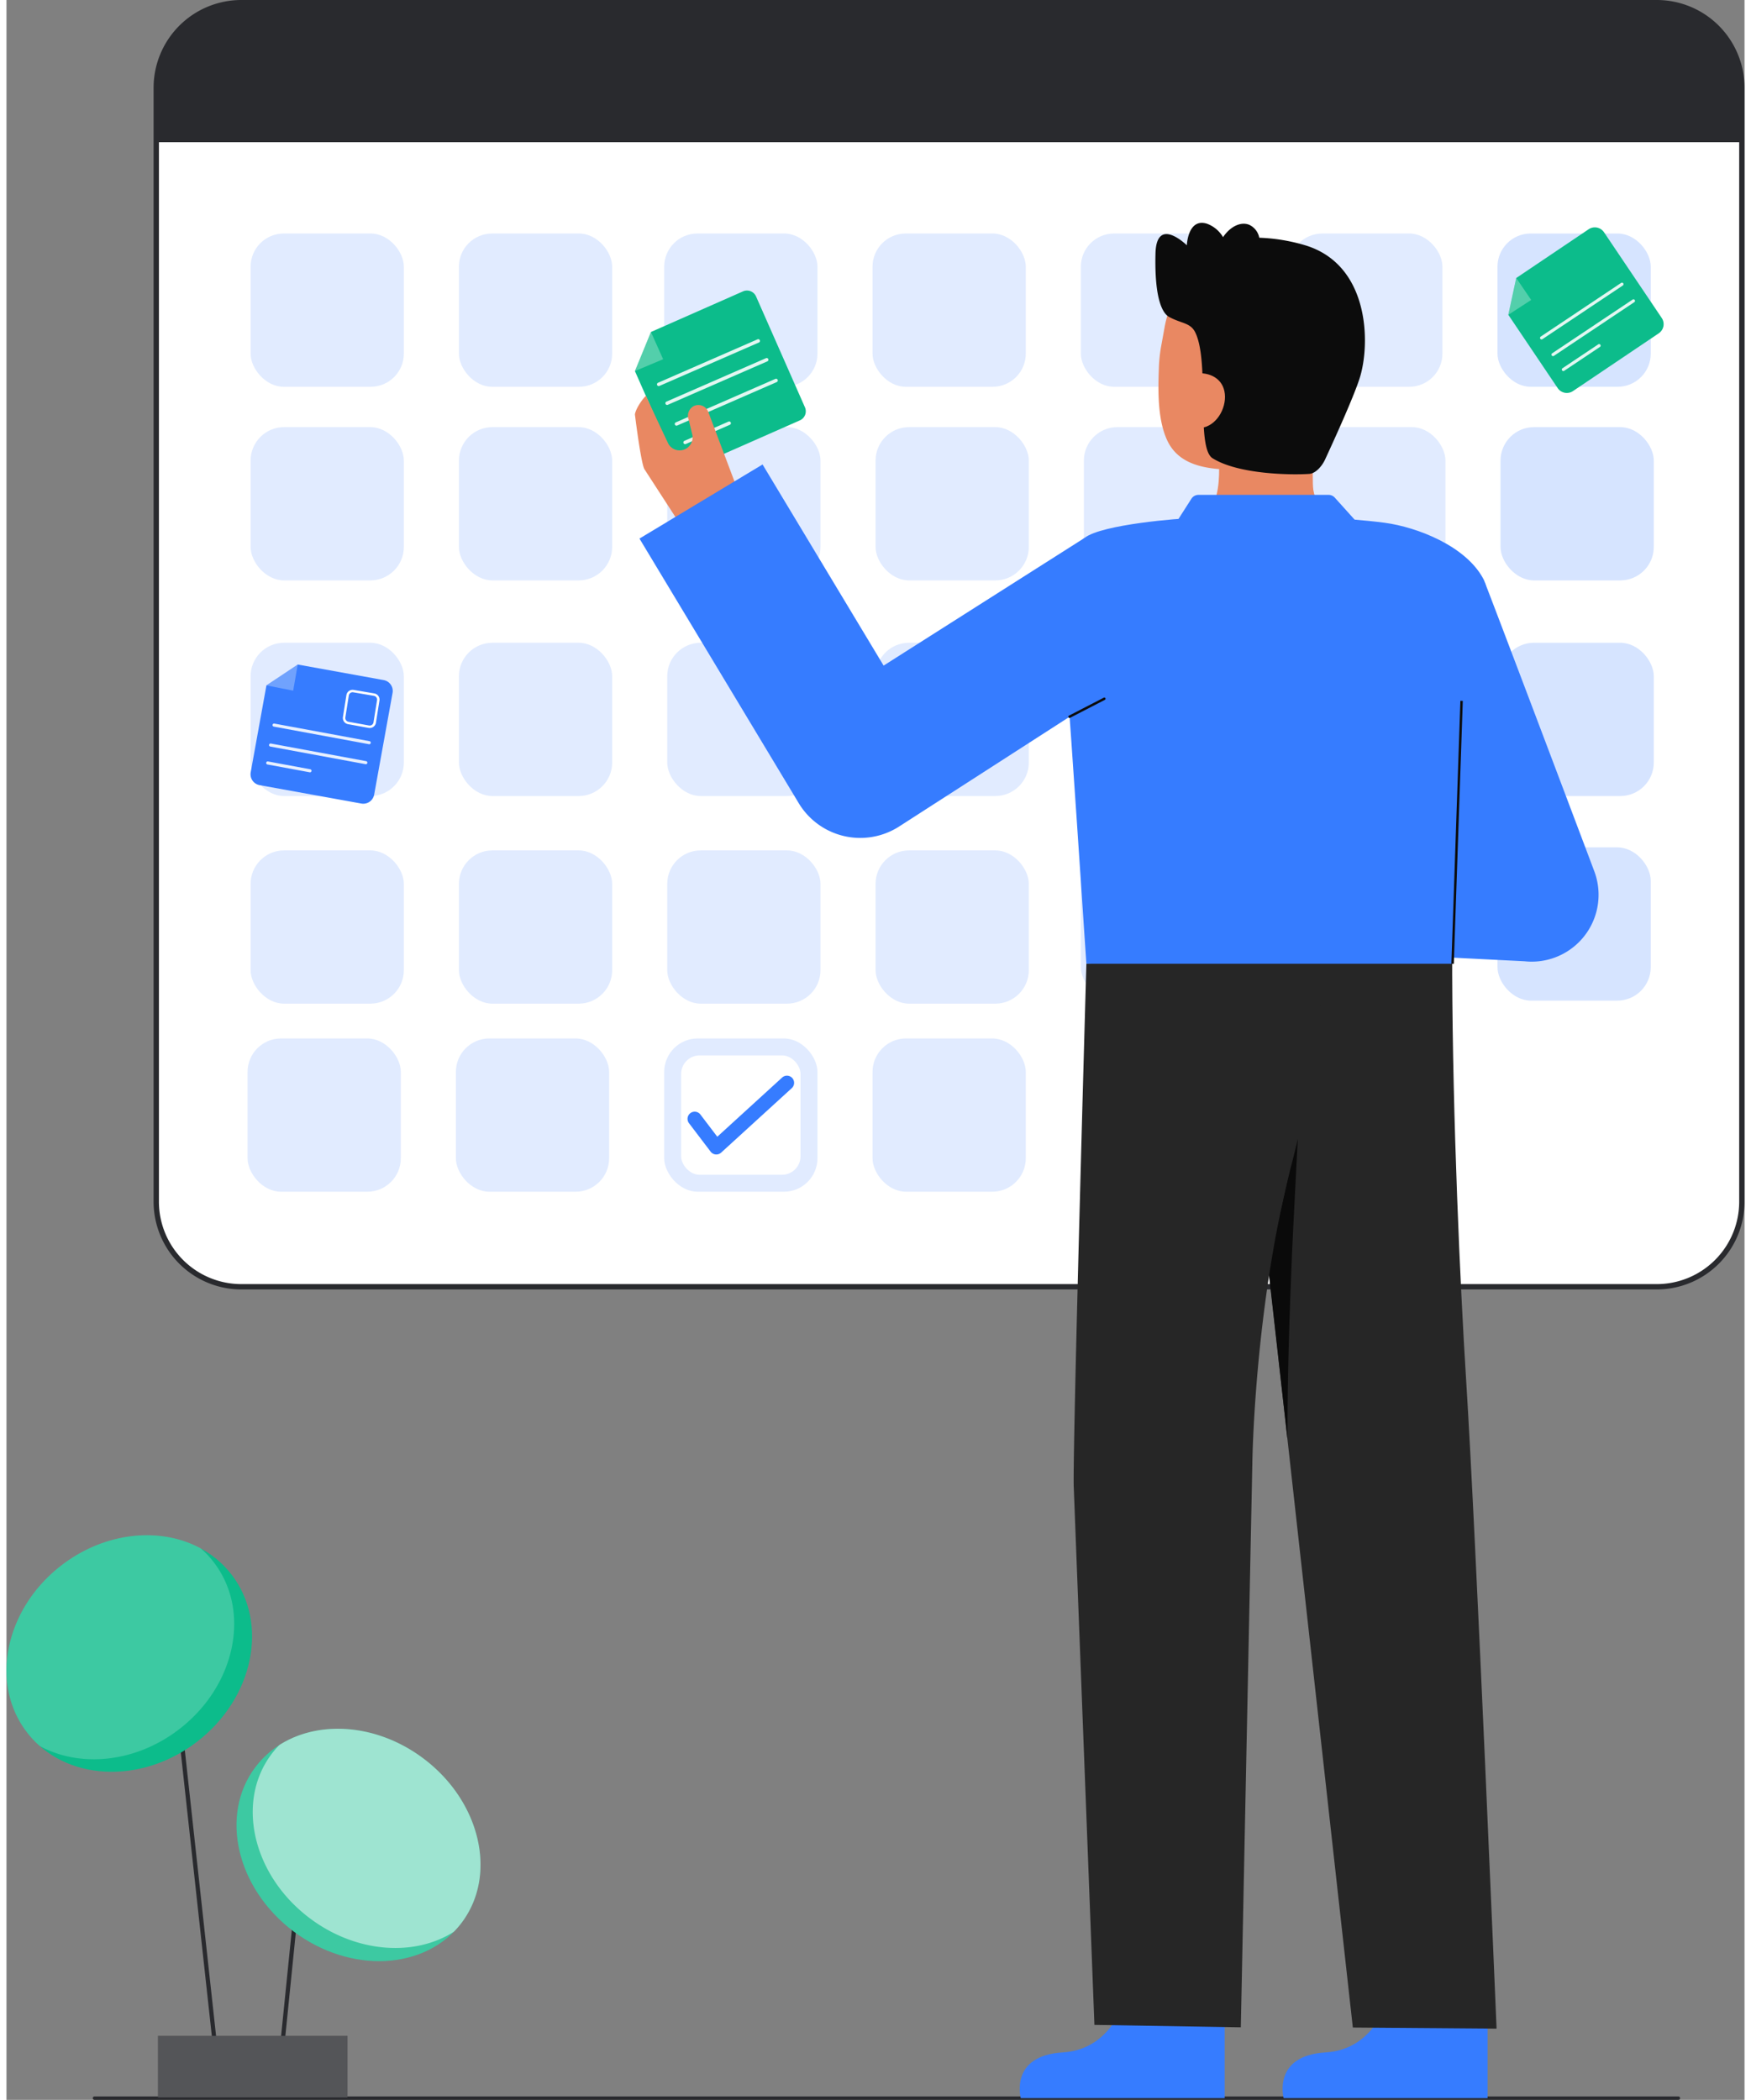 <svg id="Layer_3" data-name="Layer 3" xmlns="http://www.w3.org/2000/svg" viewBox="0 0 713.721 862.214" width="466px" height="558.788px">
  <rect x="0" y="0" width="713.721" height="862.214" fill="#808080" stroke="none"/>
  <g>
    <g>
      <g>
        <rect x="61.51" y="1.095" width="651.115" height="527.262" rx="34.903" fill="#fff"></rect>
        <path d="M677.722,529.453H96.413a36.039,36.039,0,0,1-36-36V36a36.039,36.039,0,0,1,36-36H677.722a36.04,36.04,0,0,1,36,36V493.454A36.04,36.04,0,0,1,677.722,529.453ZM96.413,2.191A33.847,33.847,0,0,0,62.605,36V493.454a33.847,33.847,0,0,0,33.808,33.808H677.722a33.846,33.846,0,0,0,33.808-33.808V36A33.846,33.846,0,0,0,677.722,2.191Z" fill="#292a2e"></path>
      </g>
      <rect x="612.279" y="95.882" width="62.937" height="62.937" rx="13.622" fill="#367cff" opacity="0.2"></rect>
      <rect x="613.524" y="175.379" width="62.937" height="62.937" rx="13.759" fill="#367cff" opacity="0.2"></rect>
      <rect x="613.524" y="263.919" width="62.937" height="62.937" rx="13.759" fill="#367cff" opacity="0.2"></rect>
      <rect x="612.279" y="347.929" width="62.937" height="62.937" rx="13.759" fill="#367cff" opacity="0.2"></rect>
      <g opacity="0.15">
        <rect x="355.639" y="95.882" width="62.937" height="62.937" rx="13.622" fill="#367cff"></rect>
        <rect x="270.092" y="95.882" width="62.937" height="62.937" rx="13.622" fill="#367cff"></rect>
        <rect x="185.79" y="95.882" width="62.937" height="62.937" rx="13.622" fill="#367cff"></rect>
        <rect x="100.243" y="95.882" width="62.937" height="62.937" rx="13.622" fill="#367cff"></rect>
        <rect x="441.185" y="95.882" width="62.937" height="62.937" rx="13.622" fill="#367cff"></rect>
        <rect x="526.732" y="95.882" width="62.937" height="62.937" rx="13.622" fill="#367cff"></rect>
        <rect x="356.883" y="175.379" width="62.937" height="62.937" rx="13.759" fill="#367cff"></rect>
        <rect x="442.43" y="175.379" width="62.937" height="62.937" rx="13.759" fill="#367cff"></rect>
        <rect x="527.977" y="175.379" width="62.937" height="62.937" rx="13.759" fill="#367cff"></rect>
        <rect x="100.243" y="175.379" width="62.937" height="62.937" rx="13.759" fill="#367cff"></rect>
        <rect x="185.79" y="175.379" width="62.937" height="62.937" rx="13.759" fill="#367cff"></rect>
        <rect x="271.336" y="175.379" width="62.937" height="62.937" rx="13.759" fill="#367cff"></rect>
        <rect x="356.883" y="263.919" width="62.937" height="62.937" rx="13.759" fill="#367cff"></rect>
        <rect x="442.43" y="263.919" width="62.937" height="62.937" rx="13.759" fill="#367cff"></rect>
        <rect x="527.977" y="263.919" width="62.937" height="62.937" rx="13.759" fill="#367cff"></rect>
        <rect x="100.243" y="263.919" width="62.937" height="62.937" rx="13.759" fill="#367cff"></rect>
        <rect x="185.79" y="263.919" width="62.937" height="62.937" rx="13.759" fill="#367cff"></rect>
        <rect x="271.336" y="263.919" width="62.937" height="62.937" rx="13.759" fill="#367cff"></rect>
        <rect x="356.883" y="349.173" width="62.937" height="62.937" rx="13.759" fill="#367cff"></rect>
        <rect x="441.185" y="347.929" width="62.937" height="62.937" rx="13.759" fill="#367cff"></rect>
        <rect x="526.732" y="347.929" width="62.937" height="62.937" rx="13.759" fill="#367cff"></rect>
        <rect x="100.243" y="349.173" width="62.937" height="62.937" rx="13.759" fill="#367cff"></rect>
        <rect x="185.79" y="349.173" width="62.937" height="62.937" rx="13.759" fill="#367cff"></rect>
        <rect x="271.336" y="349.173" width="62.937" height="62.937" rx="13.759" fill="#367cff"></rect>
        <rect x="355.639" y="426.394" width="62.937" height="62.937" rx="13.759" fill="#367cff"></rect>
        <rect x="98.998" y="426.394" width="62.937" height="62.937" rx="13.759" fill="#367cff"></rect>
        <rect x="184.545" y="426.394" width="62.937" height="62.937" rx="13.759" fill="#367cff"></rect>
        <rect x="270.092" y="426.394" width="62.937" height="62.937" rx="13.759" fill="#367cff"></rect>
      </g>
      <path d="M712.625,36V58.377H61.513V36a34.9,34.9,0,0,1,34.9-34.91h581.31A34.906,34.906,0,0,1,712.625,36Z" fill="#292a2e"></path>
      <rect x="277.054" y="433.356" width="49.013" height="49.013" rx="7.591" fill="#fff"></rect>
      <g>
        <path d="M145.714,329.942l-41.768-7.558a4.537,4.537,0,0,1-3.656-5.272l6.459-35.691,12.856-8.56,35.283,6.386a4.536,4.536,0,0,1,3.656,5.271l-7.559,41.768A4.535,4.535,0,0,1,145.714,329.942Z" fill="#367cff"></path>
        <polygon points="119.605 272.861 106.749 281.421 117.728 283.598 119.605 272.861" fill="#fffffa" opacity="0.29"></polygon>
        <g opacity="0.88">
          <path d="M148.979,305.589a.6.6,0,0,1-.126-.01l-39.084-7.228a.633.633,0,0,1,.23-1.245l39.084,7.228a.633.633,0,0,1-.1,1.255Z" fill="#fff"></path>
          <path d="M147.578,313.787a.686.686,0,0,1-.127-.01l-39.083-7.228a.634.634,0,1,1,.23-1.246l39.083,7.228a.633.633,0,0,1-.1,1.256Z" fill="#fff"></path>
          <path d="M124.647,317.122a.6.6,0,0,1-.126-.01l-17.336-3.206a.634.634,0,1,1,.23-1.246l17.336,3.207a.633.633,0,0,1-.1,1.255Z" fill="#fff"></path>
        </g>
        <path d="M149.165,298.927a2.592,2.592,0,0,1-.461-.042l-8.457-1.542a2.573,2.573,0,0,1-2.068-3.006l1.421-8.98a2.582,2.582,0,0,1,2.966-2.077l8.483,1.45a2.572,2.572,0,0,1,2.1,3.006l-1.447,9.079A2.587,2.587,0,0,1,149.165,298.927Zm-7.03-14.684a1.583,1.583,0,0,0-1.55,1.284l-1.421,8.98a1.576,1.576,0,0,0,1.263,1.853l8.457,1.542a1.584,1.584,0,0,0,1.829-1.258l1.449-9.086a1.575,1.575,0,0,0-1.282-1.843l-8.483-1.45A1.553,1.553,0,0,0,142.135,284.243Z" fill="#fff"></path>
      </g>
      <path d="M291.5,474.04c-.088,0-.177,0-.266-.013a2.944,2.944,0,0,1-2.077-1.15l-8.885-11.686a2.943,2.943,0,1,1,4.686-3.562l6.936,9.123,26.62-24.3a2.943,2.943,0,1,1,3.968,4.348l-29,26.467A2.943,2.943,0,0,1,291.5,474.04Z" fill="#367cff"></path>
      <g>
        <path d="M678.494,136.863l-35.208,23.709a4.534,4.534,0,0,1-6.3-1.229l-20.26-30.084,3.245-15.1L649.716,94.13a4.537,4.537,0,0,1,6.3,1.229l23.709,35.207A4.536,4.536,0,0,1,678.494,136.863Z" fill="#0cbc8b"></path>
        <polygon points="619.975 114.158 616.73 129.259 626.117 123.163 619.975 114.158" fill="#fffffa" opacity="0.29"></polygon>
        <g opacity="0.88">
          <path d="M663.852,117.131a.639.639,0,0,1-.1.081L630.7,139.286a.633.633,0,0,1-.7-1.053l33.053-22.074a.633.633,0,0,1,.8.972Z" fill="#fff"></path>
          <path d="M668.564,123.984a.639.639,0,0,1-.1.081l-33.053,22.074a.633.633,0,0,1-.7-1.053l33.053-22.074a.633.633,0,0,1,.8.972Z" fill="#fff"></path>
          <path d="M654.455,142.365a.639.639,0,0,1-.1.081L639.7,152.237a.633.633,0,1,1-.7-1.053l14.661-9.791a.633.633,0,0,1,.8.972Z" fill="#fff"></path>
        </g>
      </g>
    </g>
    <path d="M686.558,862.214H36.139a.7.7,0,1,1,0-1.4H686.558a.7.7,0,1,1,0,1.4Z" fill="#292a2e"></path>
    <g>
      <g>
        <path d="M568.058,818.043s-4.515,23.4-26.429,24.708-17.161,18.761-17.161,18.761h83.739V819.675Z" fill="#367cff"></path>
        <path d="M593.887,391.112s-.263-7.035-.208,8.924c.208,59.529,3.241,127.525,5.765,167.315C603.5,631.315,611.9,832.979,611.9,832.979l-59.025-.462L503.545,388.694Z" fill="#262626"></path>
        <path d="M530.573,462.093s-2.28,43.2-2.7,53.342c-.978,23.455-1.854,47.892-1.854,75.425l-8.138-72.332S524.226,495.907,530.573,462.093Z" fill="#0a0a0a"></path>
        <path d="M460.1,818.043s-4.515,23.4-26.428,24.708-17.161,18.761-17.161,18.761h83.739V819.675Z" fill="#367cff"></path>
        <path d="M443.453,395.735s-5.874,205.456-5.159,215.4l8.463,220.3,60.117,1L511.6,601.1s.72-63.816,16.139-123.074a459.358,459.358,0,0,0,14.168-92.937h0Z" fill="#262626"></path>
      </g>
      <path d="M594.484,391.106l.18.01S594.534,387.646,594.484,391.106Z" fill="#333"></path>
      <g>
        <g>
          <path id="sk" d="M480.242,216.089c.179-.023,2.158,32.824,40.317,29.96C546.976,244.07,556.4,216.042,557,216.042c-2.848-.6-7.644-1.485-8.909-2.16-4.16-2.235-10.085-4.561-11.426-12.639-.772-4.656.539-28.475.135-33.186l-39.772,9.051c.567,9.949,4.532,33.013-9.367,37.1C485.349,214.878,482.857,215.5,480.242,216.089Z" fill="#E98862"></path>
          <g>
            <path d="M498.147,192.625c16.014,1.236,36.572-5.559,40.442-26.929l3.493-19.282c3.87-21.369-4.216-40.725-24.336-44.369h0c-20.121-3.645-38.3,10.955-42.168,32.324l-1.546,8.536a65.51,65.51,0,0,0-.835,8.888c-.259,7.87-.622,19.84,3.272,28.632C480.145,188.726,487.916,191.836,498.147,192.625Z" fill="#E98862"></path>
            <path d="M534.06,100.95a74.536,74.536,0,0,0-19.606-3.336,7.347,7.347,0,0,0-4.2-5.34c-3.518-1.374-7.816.839-10.675,5.105a12.724,12.724,0,0,0-6.6-5.521c-7.877-2.452-8.268,8.863-8.268,8.863s-12.489-12.324-12.879,3.394c-.472,19.018,3.022,24.6,5.571,26,5.036,2.781,8.785,2.31,10.778,6.4,6.035,12.388.12,47.282,7.1,51.651,10.7,6.693,32.608,6.924,39.724,6.416,2.737-.2,5.3-3.369,6.451-5.858,3.722-8.039,12.023-26.263,14.333-33.8C560.061,141.021,559.74,109.335,534.06,100.95Z" fill="#0c0c0c"></path>
            <path d="M490.508,175.705c6.178-.67,10.469-7.823,9.8-14s-6.048-9.041-12.226-8.37l-2.734,4.485-.149,18.463Z" fill="#E98862"></path>
          </g>
        </g>
        <path d="M435.707,282.8c1.135,13.332,6.655,96.509,7.746,112.931H593.826c.849-14.811,4.663-79.576,7.885-108.539,3.075-27.638,9.107-41.475,4.685-49.646-7.226-13.354-26.971-21.07-40.435-22.893-8.222-1.113-20.588-1.911-20.588-1.911h-57.9c-5.5,0-37.565,2.588-44.652,8.046C430.428,230.337,433.3,254.55,435.707,282.8Z" fill="#367cff"></path>
        <path d="M433.631,266.1a.5.5,0,0,1-.5-.472l-1.213-21.17a.5.5,0,0,1,.47-.528.506.506,0,0,1,.528.47l1.213,21.171a.5.5,0,0,1-.471.528Z" fill="#0c0c0c"></path>
        <path d="M626.335,394.863a27.454,27.454,0,0,0,25.755-36.95c-1.553-4.213-37.973-100.656-44.906-118.526l-51.339,20.8c3.9,10.047,18.023,48.131,29.37,78.811l-18.852-2.049-5.934,54.585,62.936,3.167A27.473,27.473,0,0,0,626.335,394.863Z" fill="#367cff"></path>
        <rect x="541.669" y="341.253" width="108.028" height="1" transform="translate(233.762 925.402) rotate(-88.04)" fill="#0c0c0c"></rect>
        <g>
          <g>
            <path d="M325.809,172.6l-45.525,20.08a4.064,4.064,0,0,1-5.357-2.078l-16.862-38.231,6.581-16.056,37.805-16.675a4.062,4.062,0,0,1,5.356,2.078l20.08,45.526A4.063,4.063,0,0,1,325.809,172.6Z" fill="#0cbc8b"></path>
            <polygon points="264.646 136.317 258.065 152.373 269.654 147.492 264.646 136.317" fill="#fffffa" opacity="0.29"></polygon>
            <g opacity="0.88">
              <path d="M309.12,140.559a.692.692,0,0,1-.125.07l-40.926,17.864a.712.712,0,0,1-.57-1.3l40.927-17.864a.712.712,0,0,1,.694,1.234Z" fill="#fff"></path>
              <path d="M312.58,148.3a.683.683,0,0,1-.124.07l-40.927,17.864a.711.711,0,0,1-.569-1.3l40.926-17.864a.711.711,0,0,1,.694,1.234Z" fill="#fff"></path>
              <path d="M316.433,156.809a.683.683,0,0,1-.124.07l-40.927,17.864a.711.711,0,0,1-.569-1.3l40.926-17.864a.711.711,0,0,1,.694,1.234Z" fill="#fff"></path>
              <path d="M297.189,174.342a.759.759,0,0,1-.125.07l-18.153,7.923a.712.712,0,0,1-.57-1.3l18.154-7.923a.712.712,0,0,1,.694,1.234Z" fill="#fff"></path>
            </g>
          </g>
          <path d="M288.182,169.111a4.334,4.334,0,0,0-5.8-2.439,4.5,4.5,0,0,0-2.224,5.723l1.441,5.97a5.318,5.318,0,0,1-3.305,6.229h0a5.318,5.318,0,0,1-6.513-2.395s-8.979-18.967-9.149-19.739c-1.473,1.437-4.042,4.972-4.569,7.637-.019.014,2.6,21.3,4.064,22.8l15.191,23.43c6.21,6.363,27.055-4.224,27.055-4.224Z" fill="#E98862"></path>
        </g>
        <path d="M350.6,344.058a29.5,29.5,0,0,1-25.273-14.287L259.934,221.142l50.549-30.427L360.192,273.3l82.632-52.5,35.009,46.94-111.267,71.63A29.5,29.5,0,0,1,350.6,344.058Z" fill="#367cff"></path>
        <path d="M436.545,294.787a.5.5,0,0,1-.23-.944l14.278-7.368a.5.5,0,0,1,.459.889l-14.278,7.367A.5.5,0,0,1,436.545,294.787Z" fill="#0c0c0c"></path>
        <path d="M479.5,215.862l7.089-11.081a3.432,3.432,0,0,1,2.892-1.584h53.432a3.432,3.432,0,0,1,2.552,1.137l10.379,11.528Z" fill="#367cff"></path>
      </g>
    </g>
    <g>
      <rect x="75.712" y="659.194" width="1.737" height="195.977" transform="translate(-81.915 12.824) rotate(-6.245)" fill="#292a2e"></rect>
      <rect x="65.475" y="795.824" width="104.283" height="1.737" transform="translate(-686.865 833.592) rotate(-84.228)" fill="#292a2e"></rect>
      <rect x="62.212" y="835.943" width="77.82" height="25.255" fill="#292a2e"></rect>
      <rect x="62.212" y="835.943" width="77.82" height="25.255" fill="#fff" opacity="0.2"></rect>
      <ellipse cx="144.556" cy="757.55" rx="44.397" ry="53.048" transform="translate(-547.695 417.597) rotate(-53.042)" fill="#0cbc8b"></ellipse>
      <ellipse cx="144.556" cy="757.55" rx="44.397" ry="53.048" transform="translate(-547.695 417.597) rotate(-53.042)" fill="#fff" opacity="0.2"></ellipse>
      <path d="M186.943,789.444a35.8,35.8,0,0,1-3.233,3.746c-16.228,10.368-40.181,8.736-59.183-5.564-23.409-17.611-30.435-47.774-15.691-67.367a37.439,37.439,0,0,1,3.225-3.746c16.236-10.375,40.181-8.735,59.191,5.557C194.66,739.689,201.686,769.852,186.943,789.444Z" fill="#fff" opacity="0.5"></path>
      <ellipse cx="50.43" cy="678.94" rx="53.048" ry="45.682" transform="translate(-404.356 172.312) rotate(-37.665)" fill="#0cbc8b"></ellipse>
      <path d="M71,709.969c-17.961,13.873-40.787,15.987-57.333,6.956a39.944,39.944,0,0,1-5.223-5.572C-6.98,691.387-.677,660.68,22.514,642.782c17.961-13.865,40.787-15.987,57.325-6.964a39.7,39.7,0,0,1,5.23,5.58C100.489,661.364,94.186,692.071,71,709.969Z" fill="#fff" opacity="0.2"></path>
    </g>
  </g>
</svg>